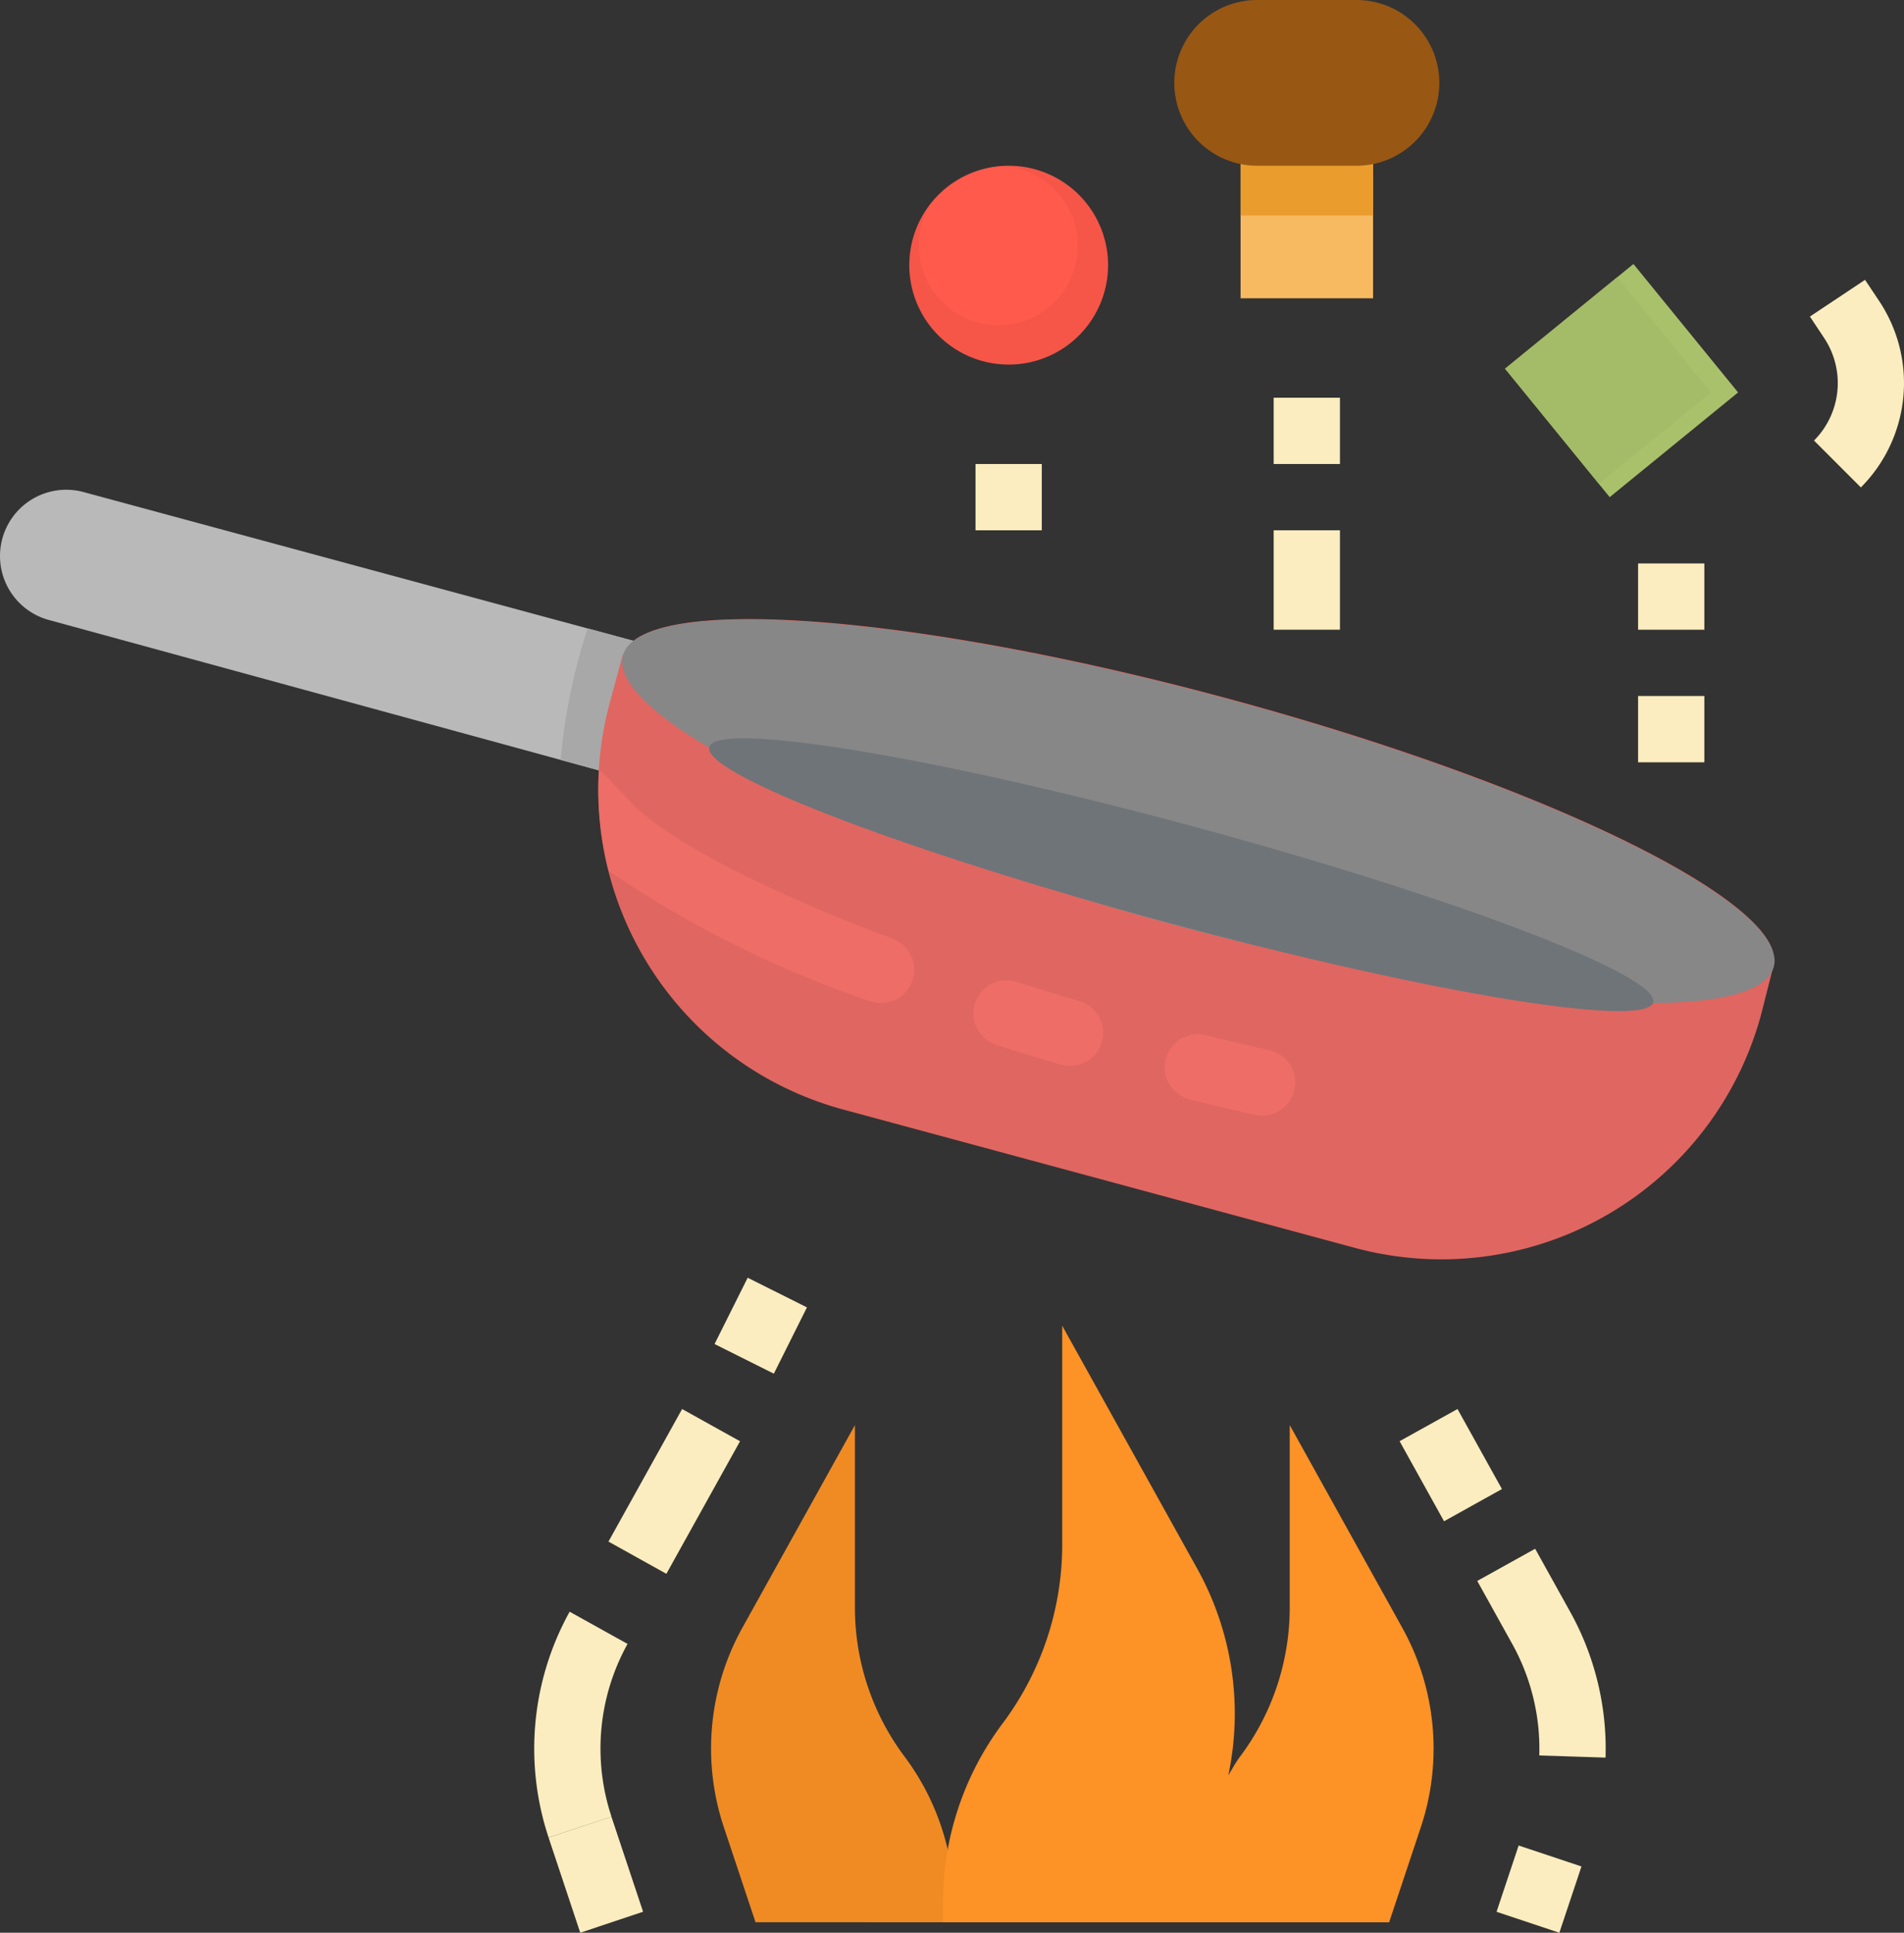 <svg xmlns="http://www.w3.org/2000/svg" width="84.446" height="85.684" viewBox="0 0 84.446 85.684">
  <rect x="0" y="0" width="84.446" height="85.684" fill="#333333" stroke="none"/>
  <defs>
    <style>
      .cls-1 {
        fill: #b9b9b9;
      }

      .cls-2 {
        fill: #a8a8a8;
      }

      .cls-3 {
        fill: #e06661;
      }

      .cls-4 {
        fill: #878787;
      }

      .cls-5 {
        fill: #6f7478;
      }

      .cls-6 {
        fill: #ee6d67;
      }

      .cls-7 {
        fill: #f7ba61;
      }

      .cls-8 {
        fill: #ea9d2d;
      }

      .cls-9 {
        fill: #985713;
      }

      .cls-10 {
        fill: #aac16b;
      }

      .cls-11 {
        fill: #a4bb67;
      }

      .cls-12 {
        fill: #f55648;
      }

      .cls-13 {
        fill: #ff5a4b;
      }

      .cls-14 {
        fill: #fbedbf;
      }

      .cls-15 {
        fill: #f08b24;
      }

      .cls-16 {
        fill: #fd9226;
      }
    </style>
  </defs>
  <g id="cook" transform="translate(-0.263)">
    <path id="Path_322" data-name="Path 322" class="cls-1" d="M28.536,131.133,2.435,124a2.938,2.938,0,0,1,1.532-5.673l24.4,6.6Zm0,0" transform="translate(0 -96.513)"/>
    <path id="Path_323" data-name="Path 323" class="cls-2" d="M136.857,151.672l-.193.632a26.34,26.34,0,0,0-1,5.2l3.4.93-.164-6.209Zm0,0" transform="translate(-110.537 -123.815)"/>
    <path id="Path_324" data-name="Path 324" class="cls-3" d="M196.788,164.056c-1.124-2.886-11.233-7.6-24.1-11.079s-23.967-4.492-26.392-2.566l-.481.631-.575,2.127a14.693,14.693,0,0,0,10.35,18.018l22.695,6.133a14.693,14.693,0,0,0,18.024-10.35l.6-2.361Zm0,0" transform="translate(-117.935 -122)"/>
    <path id="Path_325" data-name="Path 325" class="cls-4" d="M177.391,153.076c-14.1-3.812-26.122-4.681-26.864-1.94s10.084,8.052,24.18,11.865,26.122,4.681,26.864,1.941S191.487,156.888,177.391,153.076Zm0,0" transform="translate(-122.638 -122.072)"/>
    <path id="Path_326" data-name="Path 326" class="cls-5" d="M193.006,182.14c-11.563-3.124-21.194-4.706-21.511-3.53s8.8,4.661,20.361,7.786,21.193,4.706,21.511,3.53S204.568,185.265,193.006,182.14Zm0,0" transform="translate(-139.777 -145.489)"/>
    <path id="Path_327" data-name="Path 327" class="cls-6" d="M239.611,240.4a1.53,1.53,0,0,1-.415-.06q-1.451-.428-2.843-.87a1.469,1.469,0,1,1,.89-2.8q1.359.432,2.781.851a1.469,1.469,0,0,1-.414,2.88Zm0,0" transform="translate(-191.893 -193.144)"/>
    <path id="Path_328" data-name="Path 328" class="cls-6" d="M285.973,253.266a1.516,1.516,0,0,1-.321-.035q-1.425-.318-2.895-.682a1.469,1.469,0,0,1,.707-2.852c.957.237,1.9.458,2.827.666a1.469,1.469,0,0,1-.318,2.9Zm0,0" transform="translate(-229.72 -203.806)"/>
    <path id="Path_329" data-name="Path 329" class="cls-7" d="M299.844,32h5.877v7.347h-5.877Zm0,0" transform="translate(-244.559 -26.123)"/>
    <path id="Path_330" data-name="Path 330" class="cls-8" d="M299.844,32h5.877v3.673h-5.877Zm0,0" transform="translate(-244.559 -26.123)"/>
    <path id="Path_331" data-name="Path 331" class="cls-9" d="M287.517,0h4.408a3.673,3.673,0,0,1,0,7.347h-4.408a3.673,3.673,0,0,1,0-7.347Zm0,0" transform="translate(-231.498)"/>
    <path id="Path_332" data-name="Path 332" class="cls-10" d="M363.707,68.364l5.695-4.641,4.641,5.694-5.694,4.642Zm0,0" transform="translate(-296.693 -52.019)"/>
    <path id="Path_333" data-name="Path 333" class="cls-11" d="M363.7,70.992l4.97-4.051,4.16,5.1-4.97,4.051Zm0,0" transform="translate(-296.684 -54.647)"/>
    <path id="Path_334" data-name="Path 334" class="cls-12" d="M228.66,44.408A4.408,4.408,0,1,1,224.252,40,4.408,4.408,0,0,1,228.66,44.408Zm0,0" transform="translate(-179.252 -32.653)"/>
    <path id="Path_335" data-name="Path 335" class="cls-13" d="M225.907,40.129a4.379,4.379,0,0,0-3.269,1.74,3.527,3.527,0,1,0,3.275-1.74Zm0,0" transform="translate(-181.14 -32.759)"/>
    <g id="Group_22" data-name="Group 22" transform="translate(43.529 17.632)">
      <path id="Path_336" data-name="Path 336" class="cls-14" d="M235.836,112h2.939v2.939h-2.939Zm0,0" transform="translate(-235.836 -109.061)"/>
      <path id="Path_337" data-name="Path 337" class="cls-14" d="M307.836,96h2.939v2.939h-2.939Zm0,0" transform="translate(-294.612 -96)"/>
      <path id="Path_338" data-name="Path 338" class="cls-14" d="M307.836,128h2.939v4.408h-2.939Zm0,0" transform="translate(-294.612 -122.123)"/>
      <path id="Path_339" data-name="Path 339" class="cls-14" d="M395.836,136h2.939v2.939h-2.939Zm0,0" transform="translate(-366.45 -128.653)"/>
      <path id="Path_340" data-name="Path 340" class="cls-14" d="M395.836,168h2.939v2.939h-2.939Zm0,0" transform="translate(-366.45 -154.776)"/>
    </g>
    <path id="Path_341" data-name="Path 341" class="cls-15" d="M173.952,366.039l-1.406-4.217a11.02,11.02,0,0,1,.821-8.836L178.36,344v8.081a11.021,11.021,0,0,0,2.2,6.612,11.021,11.021,0,0,1,2.2,6.612v.735Zm0,0" transform="translate(-140.18 -280.82)"/>
    <path id="Path_342" data-name="Path 342" class="cls-14" d="M132.742,439.437l2.786-.929,1.405,4.216-2.787.93Zm0,0" transform="translate(-108.148 -357.97)"/>
    <path id="Path_343" data-name="Path 343" class="cls-14" d="M147.2,345.99l3.266-5.876,2.569,1.428-3.267,5.877Zm0,0" transform="translate(-119.95 -277.647)"/>
    <path id="Path_344" data-name="Path 344" class="cls-14" d="M129.9,399.054a12.515,12.515,0,0,1,.933-10.015l2.568,1.428a9.568,9.568,0,0,0-.712,7.658Zm0,0" transform="translate(-105.305 -317.587)"/>
    <path id="Path_345" data-name="Path 345" class="cls-16" d="M248.353,333.394l-4.993-8.987v8.081a11.021,11.021,0,0,1-2.2,6.612c-.2.263-.349.551-.522.829a13.226,13.226,0,0,0-1.375-9.147L233.269,320v9.7a13.223,13.223,0,0,1-2.644,7.934,13.223,13.223,0,0,0-2.644,7.934v.882h19.788l1.406-4.217A11.02,11.02,0,0,0,248.353,333.394Zm0,0" transform="translate(-185.895 -261.228)"/>
    <path id="Path_346" data-name="Path 346" class="cls-14" d="M338.25,341.54l2.568-1.427,1.971,3.548-2.568,1.428Zm0,0" transform="translate(-275.912 -277.647)"/>
    <path id="Path_347" data-name="Path 347" class="cls-14" d="M362.7,383.106l-2.939-.095a9.565,9.565,0,0,0-1.2-4.945l-1.551-2.792,2.568-1.427,1.551,2.792A12.492,12.492,0,0,1,362.7,383.106Zm0,0" transform="translate(-291.228 -305.186)"/>
    <path id="Path_348" data-name="Path 348" class="cls-14" d="M361.66,448.411l.98-2.938,2.786.93-.981,2.938Zm0,0" transform="translate(-295.022 -363.656)"/>
    <path id="Path_349" data-name="Path 349" class="cls-14" d="M172.82,311.364l1.469-2.939,2.629,1.314-1.469,2.939Zm0,0" transform="translate(-140.865 -251.779)"/>
    <path id="Path_350" data-name="Path 350" class="cls-14" d="M439.592,76.753l-2.078-2.078a3.608,3.608,0,0,0,.451-4.544l-.633-.953,2.445-1.628.633.949A6.554,6.554,0,0,1,439.592,76.753Zm0,0" transform="translate(-356.796 -55.144)"/>
    <path id="Path_351" data-name="Path 351" class="cls-6" d="M157.311,196.213a1.469,1.469,0,0,0,.517-2.845c-5.6-2.109-9.787-4.273-11.461-5.9L144.958,186a1.233,1.233,0,0,0-.156-.109,14.564,14.564,0,0,0,.429,4.462,47.79,47.79,0,0,0,11.561,5.77A1.5,1.5,0,0,0,157.311,196.213Zm0,0" transform="translate(-117.973 -151.746)"/>
  </g>
</svg>

